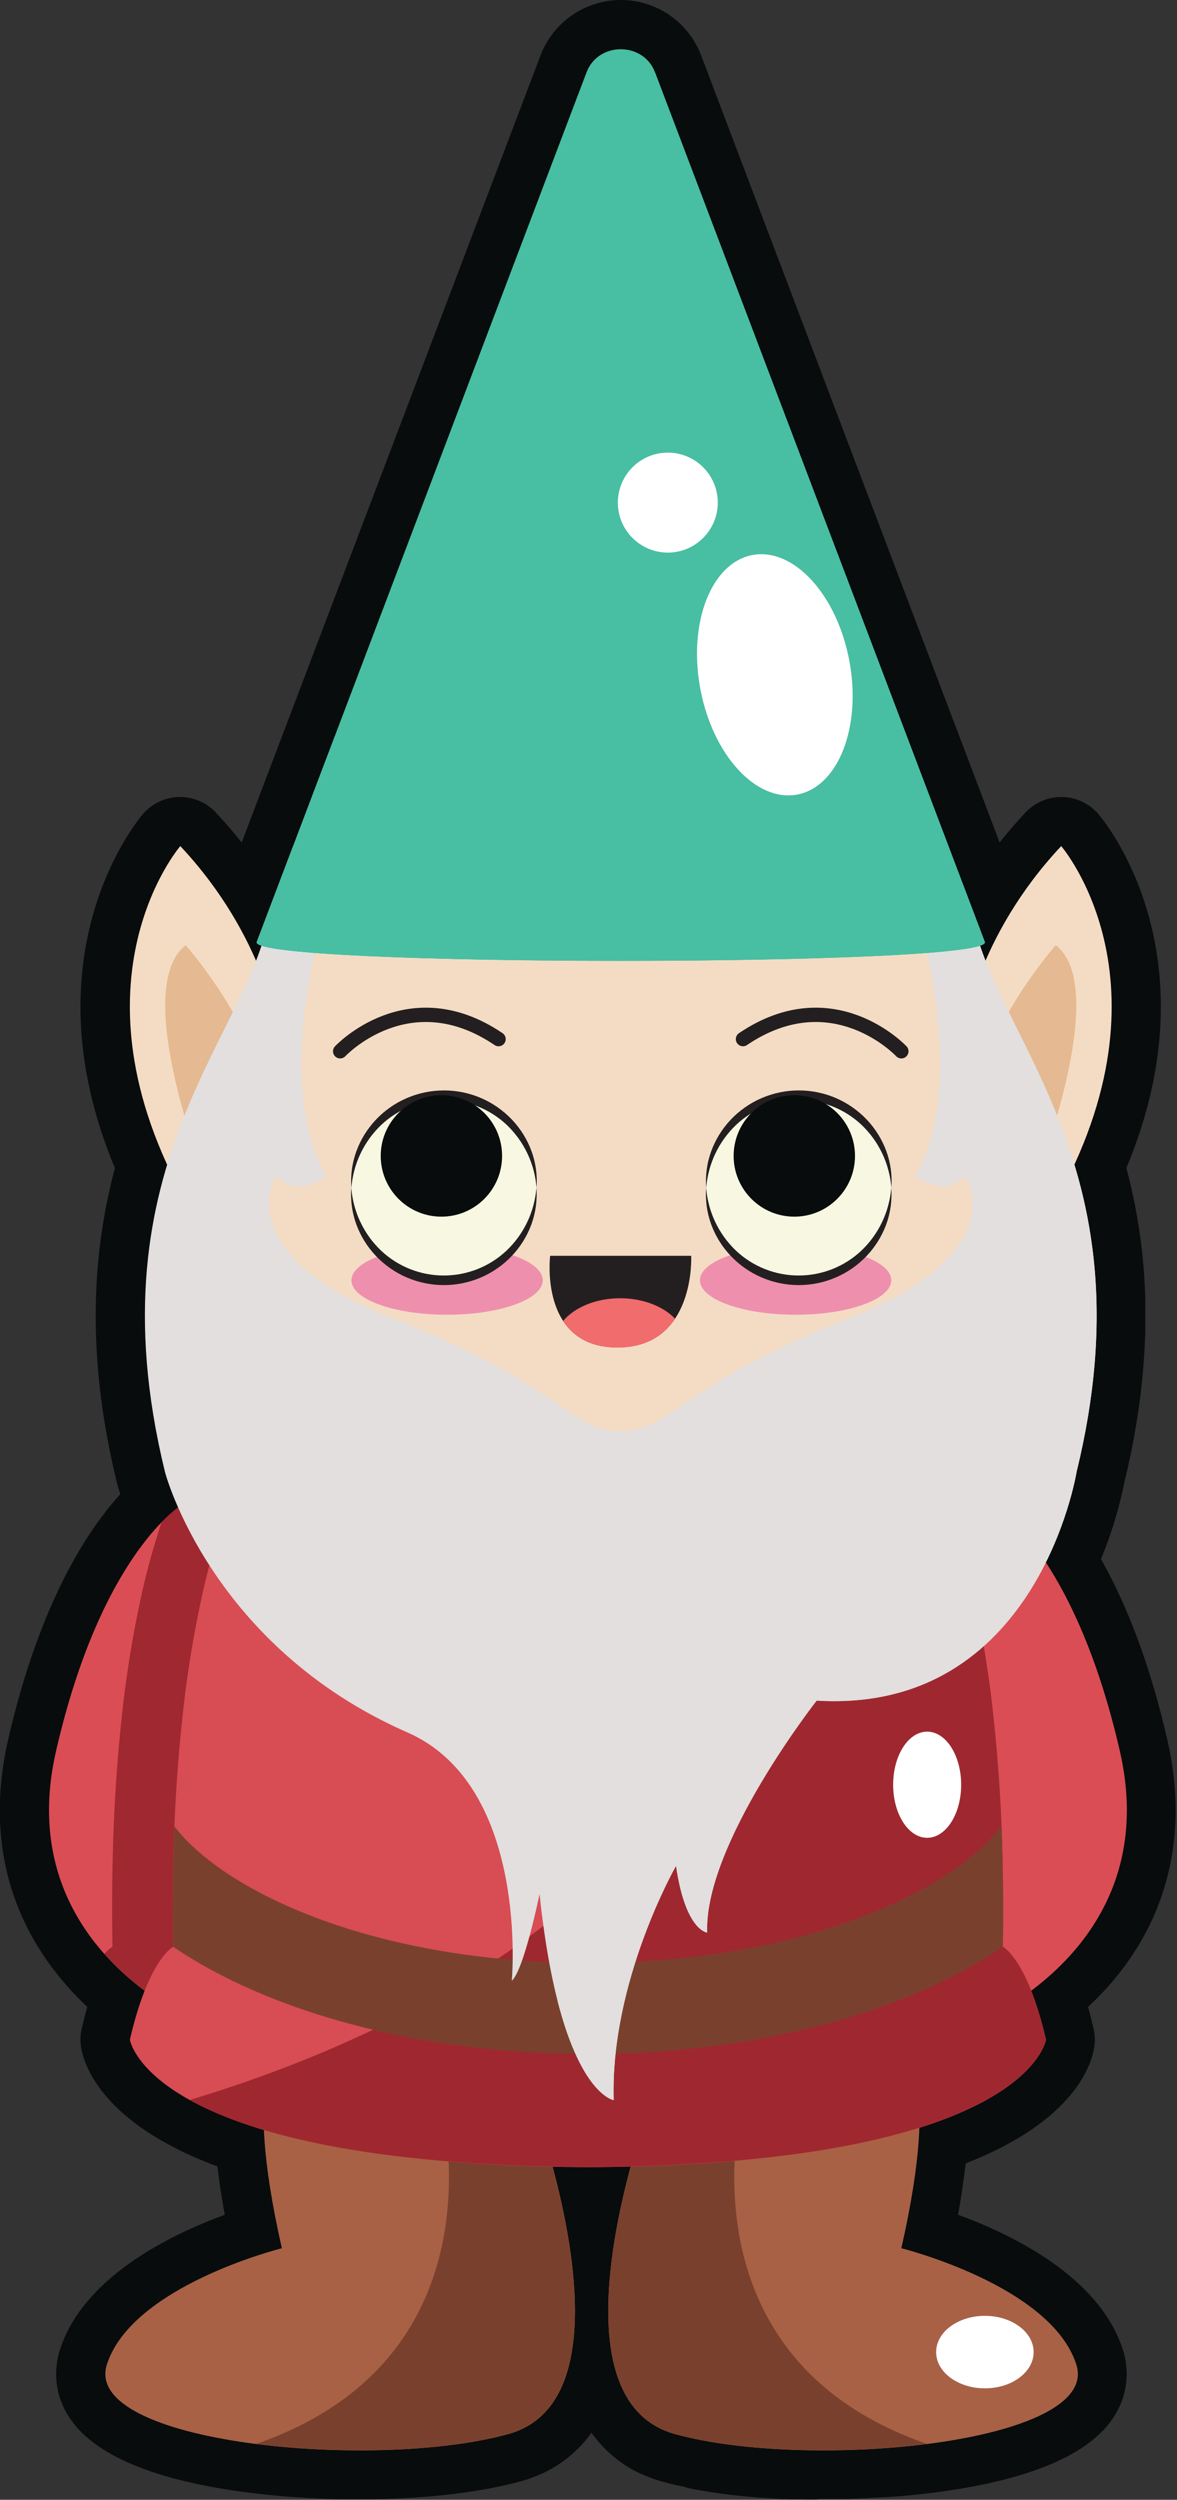 <svg width="360" height="764" viewBox="0 0 360 764" fill="none" xmlns="http://www.w3.org/2000/svg">
<rect x="0" y="0" width="360" height="764" fill="#333333" stroke="none"/>
<g clip-path="url(#clip0_4953_4860)">
<path d="M249.98 763.89H247.17L244.43 763.82H242.89H241.68L240.19 763.75H238.96L237.5 763.67L236.24 763.6L234.8 763.51L233.53 763.42L232.12 763.32L229.49 763.1L226.88 762.85L224.27 762.57L221.71 762.26L219.16 761.91L216.69 761.54L214.21 761.13L211.78 760.68L210.22 760.37L209.41 760.08L207.1 759.57L205.67 759.23L204.79 759.02L202.87 758.51L202.28 758.35C201.45 758.12 200.6 757.85 199.76 757.55C199.51 757.47 199.2 757.35 198.89 757.23C198.29 757 197.7 756.77 197.12 756.53L196.22 756.12H196.11C195.57 755.87 195.05 755.62 194.54 755.35L193.54 754.84C193 754.54 192.54 754.25 192.05 753.96C191.56 753.67 191.38 753.55 191.05 753.33C190.72 753.11 190.12 752.7 189.66 752.33C189.35 752.11 189.07 751.91 188.8 751.7C188.35 751.35 187.88 750.97 187.42 750.58L186.69 749.96C186.13 749.47 185.57 748.96 185.02 748.39L184.7 748.07C184.11 747.46 183.5 746.8 182.92 746.07C182.76 745.89 182.57 745.65 182.39 745.42C182 744.95 181.63 744.48 181.27 744L180.91 743.5L180.55 744C180.19 744.49 179.81 745 179.43 745.43C179.25 745.663 179.06 745.893 178.86 746.12C178.28 746.8 177.69 747.45 177.08 748.06L176.82 748.33C176.31 748.84 175.73 749.39 175.13 749.92C174.91 750.11 174.69 750.31 174.46 750.49C173.97 750.91 173.46 751.3 173 751.68L172.19 752.27C171.68 752.63 171.19 752.96 170.74 753.27L169.74 753.88C169.29 754.16 168.8 754.44 168.3 754.72L167.3 755.26C166.78 755.53 166.3 755.78 165.73 756.03H165.65L164.74 756.44C164.15 756.69 163.55 756.92 162.95 757.15L162 757.5C161.21 757.78 160.38 758.04 159.54 758.28L158.99 758.43L157.09 758.93L154.79 759.48L152.45 759.99C152.45 759.99 150.45 760.4 150.06 760.47L148.9 760.69L147.62 760.92L145.19 761.32L142.65 761.7L140.12 762.05L137.55 762.36L134.98 762.64L132.39 762.89L130.96 763.01L129.69 763.11L128.32 763.21L127.04 763.3L125.64 763.39L124.33 763.46L121.66 763.59L118.93 763.7L117.4 763.75L114.65 763.81H111.9H109.12H106.32H103.55L100.76 763.73L97.99 763.63L95.22 763.5L91.81 763.29C91.1 763.29 90.38 763.2 89.67 763.14H89.34C84.96 762.81 80.66 762.38 76.54 761.86H76.36C47.08 758.12 28.46 750.28 21.01 738.54C19.064 735.539 17.817 732.138 17.36 728.59C16.903 725.042 17.248 721.437 18.37 718.04C25.5 695.96 51.96 683.04 68.74 676.9C67.78 671.64 67.04 666.713 66.52 662.12L64.7 661.43L64.25 661.26L62.35 660.5L61.77 660.26C61.08 659.98 60.45 659.71 59.83 659.44L59.33 659.22C58.68 658.94 58.04 658.65 57.42 658.36L57.02 658.18L55.1 657.26L54.81 657.12L52.91 656.12L52.66 655.99L50.66 654.93L50.57 654.88C28.91 642.88 25.36 629.42 24.78 625.58C24.504 623.723 24.578 621.83 25 620C25.53 617.7 26.1 615.48 26.69 613.35C24.56 611.35 22.54 609.29 20.69 607.17C2.2 586.42 -4.1 560.36 2.46 531.8C11.99 490.28 26.46 467.99 36.79 456.67C36.4 455.48 36.14 454.57 35.97 454C35.91 453.77 35.84 453.53 35.79 453.3C27.32 418.62 27.1 387.06 35.15 357.01C7.76 291.5 42.23 250.52 43.75 248.76C45.121 247.177 46.807 245.898 48.702 245.006C50.596 244.113 52.657 243.628 54.75 243.58H55.06C57.108 243.579 59.134 243.997 61.014 244.809C62.894 245.621 64.587 246.809 65.99 248.3C68.777 251.267 71.42 254.33 73.92 257.49L165.41 16.72C167.329 11.813 170.677 7.596 175.021 4.615C179.365 1.634 184.504 0.027 189.772 0.002C195.041 -0.023 200.195 1.536 204.567 4.476C208.938 7.416 212.326 11.602 214.29 16.49C214.29 16.58 305.75 257.49 305.75 257.49C308.25 254.337 310.894 251.273 313.68 248.3C315.084 246.809 316.777 245.621 318.657 244.809C320.537 243.997 322.563 243.579 324.61 243.58H324.92C327.014 243.628 329.074 244.113 330.969 245.006C332.863 245.898 334.55 247.177 335.92 248.76C337.44 250.52 371.92 291.49 344.51 357C345.617 361.133 346.564 365.24 347.35 369.32V369.5C347.55 370.5 347.73 371.5 347.91 372.57L348.02 373.24C348.16 374.08 348.31 374.98 348.44 375.89L348.57 376.8C348.7 377.64 348.81 378.46 348.92 379.28L349.06 380.37C349.15 381.15 349.25 381.92 349.33 382.71L349.46 383.93C349.54 384.7 349.61 385.45 349.68 386.21L349.8 387.57C349.86 388.31 349.91 389.05 349.96 389.8C349.96 390.18 350.02 390.62 350.04 391.06V391.23C350.09 391.95 350.13 392.68 350.17 393.41C350.17 393.82 350.23 394.91 350.23 394.91C350.23 395.64 350.28 396.37 350.3 397.1V398.65C350.3 399.42 350.3 400.14 350.3 400.88V402.48C350.3 403.22 350.3 403.96 350.3 404.69V406.39C350.3 407.1 350.3 407.83 350.24 408.57C350.18 409.31 350.19 409.74 350.17 410.31C350.17 411.04 350.1 411.79 350.06 412.55C350.06 413.11 349.99 413.7 349.95 414.3C349.9 415.06 349.85 415.82 349.79 416.58C349.79 417.14 349.7 417.74 349.65 418.35L349.44 420.67C349.38 421.26 349.32 421.87 349.26 422.48L348.99 424.84V425.02C348.93 425.57 348.86 426.12 348.79 426.68C348.7 427.41 348.6 428.14 348.5 428.88C348.5 428.88 348.28 430.46 348.22 430.93C348.1 431.72 347.98 432.5 347.85 433.28C347.85 433.28 347.61 434.83 347.54 435.28C347.41 436.06 347.28 436.83 347.14 437.59L347 438.38C346.92 438.82 346.85 439.26 346.77 439.7C346.61 440.55 346.43 441.43 346.26 442.31L345.9 444.15C345.71 445.08 345.5 446.01 345.3 446.95L344.92 448.7C344.61 450.08 344.28 451.48 343.92 452.89C342.322 460.977 339.917 468.883 336.74 476.49C345.25 491.49 352.08 510.09 357.06 531.82C364.33 563.47 355.73 592.06 332.79 613.38C333.39 615.507 333.954 617.72 334.48 620.02C334.902 621.85 334.977 623.743 334.7 625.6C333.9 630.93 328.7 648.18 295.36 661.2C294.827 666.047 294.05 671.273 293.03 676.88C309.82 683.03 336.27 695.94 343.4 718.02C344.522 721.416 344.868 725.021 344.413 728.569C343.957 732.116 342.713 735.517 340.77 738.52C333.32 750.26 314.69 758.1 285.41 761.84H285.24C281.12 762.36 276.82 762.84 272.45 763.12H272.03L269.96 763.26H269.37L266.56 763.43L263.81 763.56L261.03 763.66L258.23 763.74H255.47H252.66H249.91L249.98 763.89Z" fill="#080C0D"/>
<path d="M275.69 627.731C275.69 627.731 288.23 631.731 275.69 687.121C275.69 687.121 321.4 698.481 329.2 722.621C337 746.761 247.82 755.291 206.49 743.931C165.16 732.571 199.25 641.821 199.25 641.821C199.25 641.821 256.41 610.311 275.69 627.731Z" fill="#A86145"/>
<path d="M227.25 641.82L197.89 645.67C191.97 663.06 170.28 733.97 206.49 743.93C226.49 749.42 257.61 750.26 283.58 746.93C206.02 720.15 227.25 641.82 227.25 641.82Z" fill="#79412D"/>
<path d="M86.21 627.731C86.21 627.731 73.67 631.731 86.21 687.121C86.21 687.121 40.5 698.481 32.7 722.621C24.9 746.761 114.08 755.291 155.41 743.931C196.74 732.571 162.65 641.821 162.65 641.821C162.65 641.821 105.46 610.311 86.21 627.731Z" fill="#A86145"/>
<path d="M134.66 641.82L164.01 645.67C169.93 663.06 191.62 733.97 155.41 743.93C135.41 749.42 104.3 750.26 78.32 746.93C155.88 720.15 134.66 641.82 134.66 641.82Z" fill="#79412D"/>
<path d="M303.74 459.699C303.74 459.699 328.49 474.109 342.52 535.169C356.55 596.229 297.2 618.959 297.2 618.959L236.99 459.699H303.74Z" fill="#DB4D54"/>
<path d="M55.91 459.699C55.91 459.699 31.16 474.109 17.14 535.169C3.12 596.229 62.41 618.959 62.41 618.959L122.62 459.699H55.91Z" fill="#DB4D54"/>
<path opacity="0.62" d="M49.41 465.28C47.043 472.356 45.041 479.549 43.41 486.83C40.515 499.931 38.392 513.19 37.05 526.54C36.05 536.07 35.26 546.6 34.77 558.19C34.33 569.42 34.18 581.68 34.4 594.97C33.465 595.563 32.636 596.31 31.95 597.18C40.435 606.54 50.838 613.962 62.45 618.94L122.66 459.68H55.91C53.525 461.276 51.342 463.157 49.41 465.28Z" fill="#7C131A"/>
<path d="M306.721 594.991C306.941 581.701 306.79 569.441 306.35 558.211C305.86 546.621 305.081 536.091 304.071 526.561C302.729 513.211 300.606 499.952 297.711 486.851C291.351 458.631 283.99 447.301 283.99 447.301H75.691C75.691 447.301 68.321 458.631 61.971 486.851C59.066 499.95 56.942 513.21 55.611 526.561C54.611 536.091 53.811 546.621 53.331 558.211C52.881 569.441 52.731 581.701 52.951 594.991C52.501 595.231 45.221 599.531 39.73 623.371C39.73 623.371 45.401 661.511 179.841 662.371C314.271 661.551 319.951 623.371 319.951 623.371C314.411 599.531 307.161 595.231 306.721 594.991Z" fill="#D84C53"/>
<path opacity="0.62" d="M58.02 641.82C75.841 651.68 110.911 661.91 179.831 662.33C314.261 661.51 319.941 623.33 319.941 623.33C314.451 599.49 307.161 595.19 306.721 594.95C306.941 581.66 306.79 569.4 306.35 558.17C305.86 546.58 305.081 536.05 304.071 526.52C302.729 513.17 300.606 499.911 297.711 486.81C291.351 458.59 283.99 447.26 283.99 447.26H244.811C244.811 447.26 250.411 583.73 58.02 641.82Z" fill="#7C131A"/>
<path d="M306.331 558.189C290.661 578.489 244.661 599.919 179.831 599.919C115.001 599.919 68.991 578.489 53.331 558.189C52.881 569.419 52.731 581.679 52.951 594.969C82.241 614.879 128.181 627.709 179.841 627.709C231.501 627.709 277.431 614.879 306.731 594.969C306.921 581.679 306.771 569.419 306.331 558.189Z" fill="#79412D"/>
<path d="M189.871 468.451C254.919 468.451 307.651 415.719 307.651 350.671C307.651 285.623 254.919 232.891 189.871 232.891C124.823 232.891 72.091 285.623 72.091 350.671C72.091 415.719 124.823 468.451 189.871 468.451Z" fill="#F4DCC4"/>
<path d="M294.711 315.43C294.711 315.43 298.441 286.43 324.581 258.59C324.581 258.59 361.931 301.74 320.431 371.45L294.711 315.43Z" fill="#F4DCC4"/>
<path d="M322.92 288.881C322.92 288.881 299.69 315.021 297.61 340.331L313.79 368.551C313.79 368.551 341.18 302.991 322.92 288.881Z" fill="#E5B991"/>
<path d="M85.031 315.43C85.031 315.43 81.291 286.43 55.151 258.59C55.151 258.59 17.811 301.74 59.301 371.45L85.031 315.43Z" fill="#F4DCC4"/>
<path d="M56.81 288.881C56.81 288.881 80.05 315.021 82.12 340.331L65.94 368.551C65.94 368.551 38.55 302.991 56.81 288.881Z" fill="#E5B991"/>
<path opacity="0.54" d="M136.75 401.819C152.91 401.819 166.01 397.109 166.01 391.299C166.01 385.489 152.91 380.779 136.75 380.779C120.59 380.779 107.49 385.489 107.49 391.299C107.49 397.109 120.59 401.819 136.75 401.819Z" fill="#EC4E9C"/>
<path opacity="0.54" d="M243.34 401.819C259.5 401.819 272.6 397.109 272.6 391.299C272.6 385.489 259.5 380.779 243.34 380.779C227.18 380.779 214.08 385.489 214.08 391.299C214.08 397.109 227.18 401.819 243.34 401.819Z" fill="#EC4E9C"/>
<path d="M104.04 321.299C104.04 321.299 124.91 298.939 152.49 317.579" stroke="#231F20" stroke-width="4.38" stroke-miterlimit="10" stroke-linecap="round"/>
<path d="M275.69 321.299C275.69 321.299 254.82 298.939 227.25 317.579" stroke="#231F20" stroke-width="4.38" stroke-miterlimit="10" stroke-linecap="round"/>
<path d="M135.78 391.301C151.404 391.301 164.07 378.635 164.07 363.011C164.07 347.387 151.404 334.721 135.78 334.721C120.156 334.721 107.49 347.387 107.49 363.011C107.49 378.635 120.156 391.301 135.78 391.301Z" fill="#F7F7E2"/>
<path d="M244.311 391.301C259.935 391.301 272.601 378.635 272.601 363.011C272.601 347.387 259.935 334.721 244.311 334.721C228.686 334.721 216.021 347.387 216.021 363.011C216.021 378.635 228.686 391.301 244.311 391.301Z" fill="#F7F7E2"/>
<path d="M107.48 363.01C107.18 359.245 107.691 355.46 108.98 351.91C110.292 348.296 112.334 344.99 114.98 342.2C117.652 339.38 120.871 337.134 124.44 335.6C128.027 334.056 131.89 333.26 135.795 333.26C139.7 333.26 143.563 334.056 147.15 335.6C150.714 337.138 153.929 339.383 156.6 342.2C159.244 344.991 161.286 348.296 162.6 351.91C163.879 355.462 164.39 359.245 164.1 363.01C163.544 355.707 160.307 348.868 155.01 343.81C149.814 338.913 142.945 336.185 135.805 336.185C128.665 336.185 121.795 338.913 116.6 343.81C111.298 348.867 108.05 355.705 107.48 363.01Z" fill="#231F20"/>
<path d="M164.07 363.01C164.36 366.774 163.849 370.557 162.57 374.11C161.258 377.724 159.216 381.029 156.57 383.82C153.896 386.638 150.678 388.883 147.11 390.42C143.523 391.964 139.66 392.76 135.755 392.76C131.85 392.76 127.987 391.964 124.4 390.42C120.834 388.884 117.619 386.639 114.95 383.82C112.303 381.031 110.26 377.725 108.95 374.11C107.671 370.557 107.16 366.774 107.45 363.01C108.001 370.314 111.24 377.154 116.54 382.21C121.735 387.104 128.603 389.829 135.74 389.829C142.877 389.829 149.745 387.104 154.94 382.21C160.248 377.156 163.5 370.317 164.07 363.01Z" fill="#231F20"/>
<path d="M135.01 371.841C145.261 371.841 153.57 363.531 153.57 353.281C153.57 343.03 145.261 334.721 135.01 334.721C124.76 334.721 116.45 343.03 116.45 353.281C116.45 363.531 124.76 371.841 135.01 371.841Z" fill="#080C0D"/>
<path d="M216.01 363.01C215.71 359.245 216.222 355.46 217.51 351.91C218.822 348.296 220.865 344.99 223.51 342.2C226.182 339.38 229.401 337.134 232.97 335.6C236.557 334.056 240.421 333.26 244.325 333.26C248.23 333.26 252.094 334.056 255.68 335.6C259.244 337.138 262.459 339.383 265.13 342.2C267.774 344.991 269.816 348.296 271.13 351.91C272.409 355.462 272.92 359.245 272.63 363.01C272.075 355.707 268.837 348.868 263.54 343.81C258.345 338.913 251.475 336.185 244.335 336.185C237.196 336.185 230.326 338.913 225.13 343.81C219.828 348.867 216.58 355.705 216.01 363.01Z" fill="#231F20"/>
<path d="M272.6 363.01C272.89 366.774 272.379 370.557 271.1 374.11C269.79 377.725 267.747 381.031 265.1 383.82C262.434 386.642 259.218 388.888 255.65 390.42C252.064 391.964 248.2 392.76 244.295 392.76C240.39 392.76 236.527 391.964 232.94 390.42C229.375 388.884 226.159 386.639 223.49 383.82C220.843 381.031 218.8 377.725 217.49 374.11C216.211 370.557 215.7 366.774 215.99 363.01C216.546 370.313 219.784 377.152 225.08 382.21C230.275 387.104 237.143 389.829 244.28 389.829C251.417 389.829 258.285 387.104 263.48 382.21C268.785 377.154 272.033 370.316 272.6 363.01Z" fill="#231F20"/>
<path d="M242.951 371.841C253.201 371.841 261.511 363.531 261.511 353.281C261.511 343.03 253.201 334.721 242.951 334.721C232.7 334.721 224.391 343.03 224.391 353.281C224.391 363.531 232.7 371.841 242.951 371.841Z" fill="#080C0D"/>
<path d="M211.411 383.811C211.411 383.811 212.831 411.811 188.821 411.811C164.811 411.811 168.261 383.811 168.261 383.811H211.411Z" fill="#231F20"/>
<path d="M172.24 403.719C175.24 408.299 180.24 411.859 188.83 411.859C197.83 411.859 203.22 407.939 206.49 403.039C202.88 399.269 196.7 396.779 189.67 396.779C182.23 396.779 175.74 399.569 172.24 403.719Z" fill="#F16C6C"/>
<path d="M283.581 561.68C289.324 561.68 293.981 554.418 293.981 545.46C293.981 536.502 289.324 529.24 283.581 529.24C277.837 529.24 273.181 536.502 273.181 545.46C273.181 554.418 277.837 561.68 283.581 561.68Z" fill="white"/>
<path d="M301.24 729.939C309.475 729.939 316.15 724.979 316.15 718.859C316.15 712.74 309.475 707.779 301.24 707.779C293.006 707.779 286.33 712.74 286.33 718.859C286.33 724.979 293.006 729.939 301.24 729.939Z" fill="white"/>
<path d="M297 277.58H280C280 277.58 297 330.26 280 359.33C280 359.33 288.5 366.6 295.3 359.33C295.3 359.33 310.61 382.95 259.59 402.93C208.57 422.91 205.17 437.45 189.87 437.45C174.57 437.45 171.16 422.92 120.14 402.93C69.12 382.94 84.43 359.33 84.43 359.33C91.23 366.6 99.74 359.33 99.74 359.33C82.74 330.26 99.74 277.58 99.74 277.58H82.74C77.64 315.73 27.12 354.27 50.43 449.75C50.43 449.97 64.49 503.14 124.62 529.48C162.01 545.86 156.54 605.37 156.54 605.37C160.31 602 165.03 578.87 165.03 578.87C171.42 639.43 187.71 641.87 187.71 641.87C186.6 605.47 206.78 570.25 206.78 570.25C209.66 590.16 216.3 590.66 216.3 590.66C215.3 563.66 249.79 519.76 249.79 519.76C317.37 523.89 329.23 450.19 329.32 449.76C352.63 354.27 302.11 315.73 297 277.58Z" fill="#E2DFDE"/>
<g style="mix-blend-mode:multiply">
<path d="M297.89 282.41L290.82 288.88C290.82 288.88 329.15 359.13 313.41 404.32C297.67 449.51 265.64 474.41 265.64 474.41H283.58C283.58 474.41 261.05 497.54 243.33 502.88C225.61 508.22 214.07 554.8 214.07 554.8L206.49 539.33C206.49 539.33 179.06 586.7 170.58 611.66C177.95 640.36 187.7 641.82 187.7 641.82C186.59 605.42 206.77 570.2 206.77 570.2C209.65 590.1 216.29 590.61 216.29 590.61C215.29 563.61 249.78 519.71 249.78 519.71C317.36 523.84 329.22 450.14 329.31 449.71C351.64 358.3 306.24 319.08 297.89 282.41Z" fill="#E2DFDE"/>
</g>
<path d="M78.49 287.98C78.49 295.53 301.24 295.53 301.24 287.98L200.33 22.08C196.77 12.7 182.97 12.7 179.41 22.08L78.49 287.98Z" fill="#48BEA2"/>
<g style="mix-blend-mode:multiply">
<path d="M102.411 225.01L78.52 288.01C78.52 295.56 301.271 295.56 301.271 288.01L200.331 22.08C200.331 22.08 247.241 238.87 102.411 225.01Z" fill="#48BEA2"/>
</g>
<g style="mix-blend-mode:multiply">
<path d="M89.64 258.591L78.49 287.981C78.49 295.531 301.24 295.531 301.24 287.981L256.05 168.891L255.05 168.951C255.05 168.951 228.41 266.891 89.64 258.591Z" fill="#48BEA2"/>
</g>
<path d="M243.821 242.845C256.411 240.496 263.559 222.201 259.786 201.983C256.014 181.765 242.749 167.28 230.159 169.629C217.569 171.978 210.421 190.273 214.193 210.491C217.966 230.709 231.231 245.194 243.821 242.845Z" fill="white"/>
<path d="M204.26 168.89C212.699 168.89 219.54 162.049 219.54 153.61C219.54 145.171 212.699 138.33 204.26 138.33C195.822 138.33 188.98 145.171 188.98 153.61C188.98 162.049 195.822 168.89 204.26 168.89Z" fill="white"/>
</g>
<defs>
<clipPath id="clip0_4953_4860">
<rect width="359.65" height="763.89" fill="white"/>
</clipPath>
</defs>
</svg>
